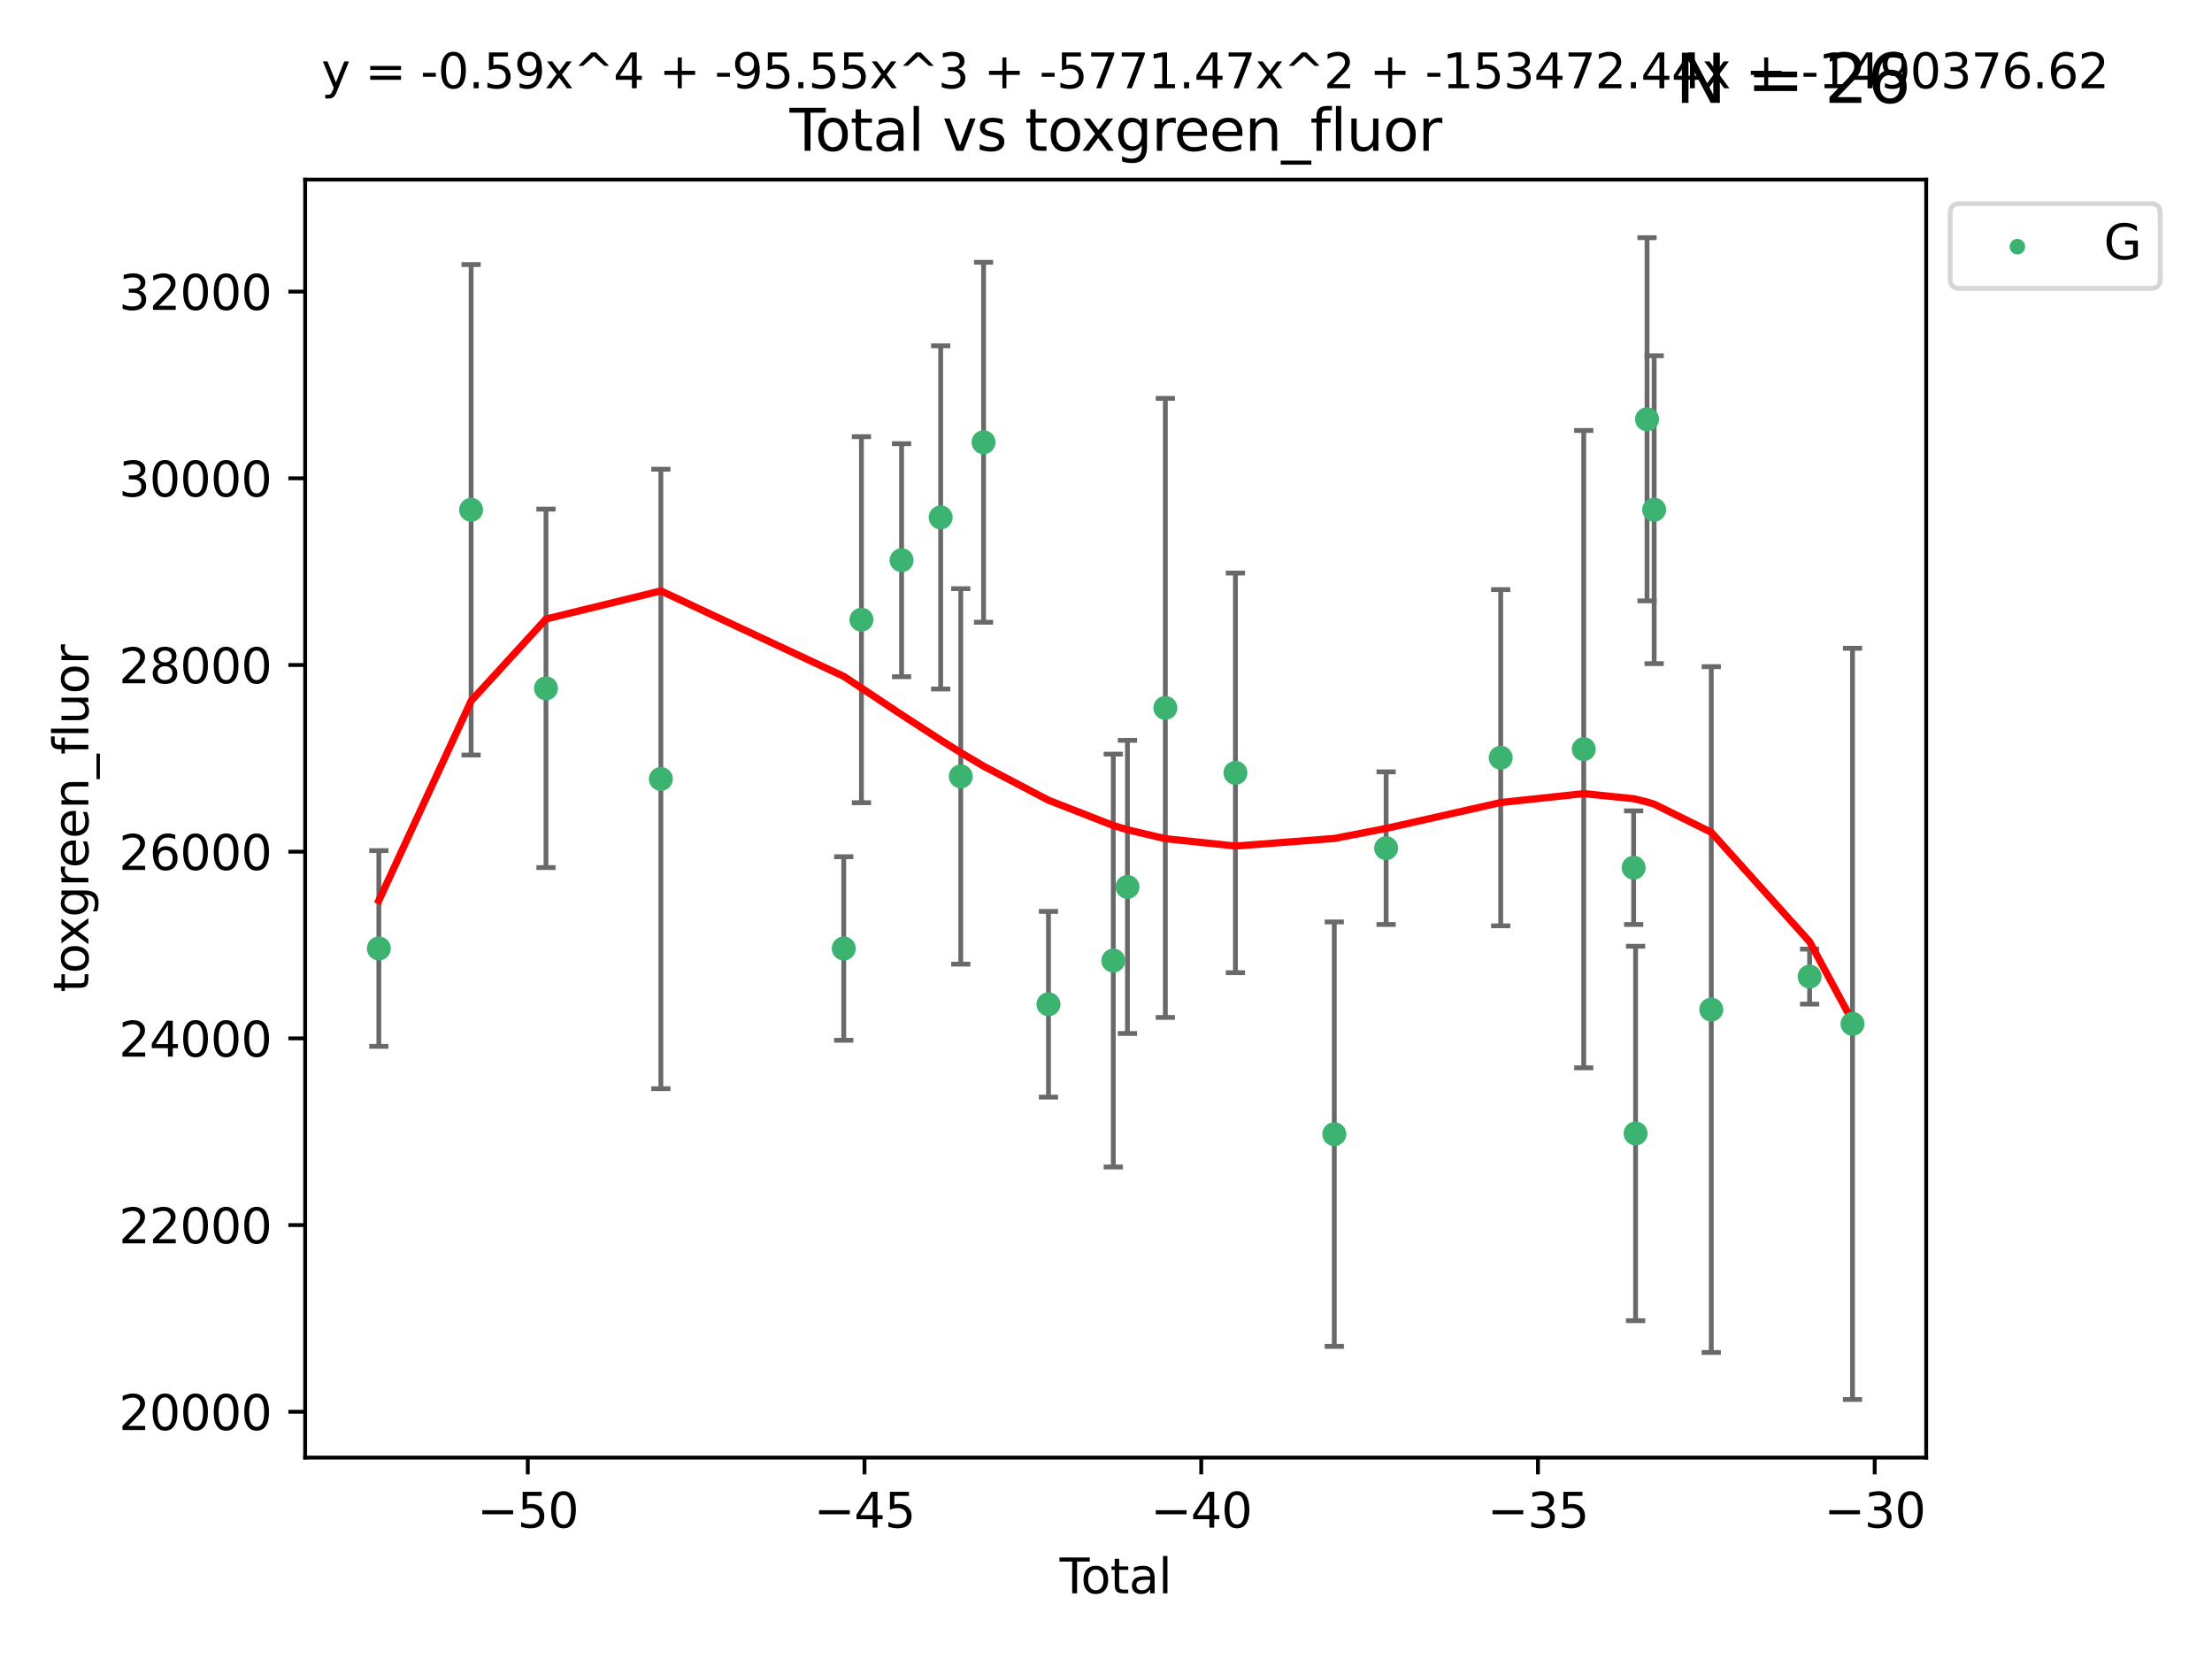 <?xml version="1.0" encoding="utf-8" standalone="no"?>
<!DOCTYPE svg PUBLIC "-//W3C//DTD SVG 1.1//EN"
  "http://www.w3.org/Graphics/SVG/1.1/DTD/svg11.dtd">
<svg xmlns:xlink="http://www.w3.org/1999/xlink" width="460.8pt" height="345.6pt" viewBox="0 0 460.8 345.6" xmlns="http://www.w3.org/2000/svg" version="1.1">
 <defs>
  <style type="text/css">*{stroke-linejoin: round; stroke-linecap: butt}</style>
 </defs>
 <g id="figure_1">
  <g id="patch_1">
   <path d="M 0 345.6 
L 460.8 345.6 
L 460.8 0 
L 0 0 
z
" style="fill: #ffffff"/>
  </g>
  <g id="axes_1">
   <g id="patch_2">
    <path d="M 63.571 303.64 
L 401.26 303.64 
L 401.26 37.411 
L 63.571 37.411 
z
" style="fill: #ffffff"/>
   </g>
   <g id="PathCollection_1">
    <defs>
     <path id="m9dcee88ea3" d="M 0 1.118 
C 0.297 1.118 0.581 1 0.791 0.791 
C 1 0.581 1.118 0.297 1.118 0 
C 1.118 -0.297 1 -0.581 0.791 -0.791 
C 0.581 -1 0.297 -1.118 0 -1.118 
C -0.297 -1.118 -0.581 -1 -0.791 -0.791 
C -1 -0.581 -1.118 -0.297 -1.118 0 
C -1.118 0.297 -1 0.581 -0.791 0.791 
C -0.581 1 -0.297 1.118 0 1.118 
z
" style="stroke: #3cb371"/>
    </defs>
    <g clip-path="url(#p0f19c6e074)">
     <use xlink:href="#m9dcee88ea3" x="78.921" y="197.584" style="fill: #3cb371; stroke: #3cb371"/>
     <use xlink:href="#m9dcee88ea3" x="98.14" y="106.2" style="fill: #3cb371; stroke: #3cb371"/>
     <use xlink:href="#m9dcee88ea3" x="113.74" y="143.391" style="fill: #3cb371; stroke: #3cb371"/>
     <use xlink:href="#m9dcee88ea3" x="137.671" y="162.27" style="fill: #3cb371; stroke: #3cb371"/>
     <use xlink:href="#m9dcee88ea3" x="175.769" y="197.588" style="fill: #3cb371; stroke: #3cb371"/>
     <use xlink:href="#m9dcee88ea3" x="179.454" y="129.091" style="fill: #3cb371; stroke: #3cb371"/>
     <use xlink:href="#m9dcee88ea3" x="187.816" y="116.702" style="fill: #3cb371; stroke: #3cb371"/>
     <use xlink:href="#m9dcee88ea3" x="195.958" y="107.784" style="fill: #3cb371; stroke: #3cb371"/>
     <use xlink:href="#m9dcee88ea3" x="200.147" y="161.737" style="fill: #3cb371; stroke: #3cb371"/>
     <use xlink:href="#m9dcee88ea3" x="204.893" y="92.133" style="fill: #3cb371; stroke: #3cb371"/>
     <use xlink:href="#m9dcee88ea3" x="218.416" y="209.206" style="fill: #3cb371; stroke: #3cb371"/>
     <use xlink:href="#m9dcee88ea3" x="231.919" y="200.101" style="fill: #3cb371; stroke: #3cb371"/>
     <use xlink:href="#m9dcee88ea3" x="234.869" y="184.76" style="fill: #3cb371; stroke: #3cb371"/>
     <use xlink:href="#m9dcee88ea3" x="242.761" y="147.47" style="fill: #3cb371; stroke: #3cb371"/>
     <use xlink:href="#m9dcee88ea3" x="257.363" y="161.002" style="fill: #3cb371; stroke: #3cb371"/>
     <use xlink:href="#m9dcee88ea3" x="277.958" y="236.266" style="fill: #3cb371; stroke: #3cb371"/>
     <use xlink:href="#m9dcee88ea3" x="288.753" y="176.686" style="fill: #3cb371; stroke: #3cb371"/>
     <use xlink:href="#m9dcee88ea3" x="312.624" y="157.846" style="fill: #3cb371; stroke: #3cb371"/>
     <use xlink:href="#m9dcee88ea3" x="329.922" y="156.058" style="fill: #3cb371; stroke: #3cb371"/>
     <use xlink:href="#m9dcee88ea3" x="340.317" y="180.755" style="fill: #3cb371; stroke: #3cb371"/>
     <use xlink:href="#m9dcee88ea3" x="340.722" y="236.123" style="fill: #3cb371; stroke: #3cb371"/>
     <use xlink:href="#m9dcee88ea3" x="343.108" y="87.341" style="fill: #3cb371; stroke: #3cb371"/>
     <use xlink:href="#m9dcee88ea3" x="344.59" y="106.178" style="fill: #3cb371; stroke: #3cb371"/>
     <use xlink:href="#m9dcee88ea3" x="356.488" y="210.313" style="fill: #3cb371; stroke: #3cb371"/>
     <use xlink:href="#m9dcee88ea3" x="376.975" y="203.445" style="fill: #3cb371; stroke: #3cb371"/>
     <use xlink:href="#m9dcee88ea3" x="385.911" y="213.293" style="fill: #3cb371; stroke: #3cb371"/>
    </g>
   </g>
   <g id="matplotlib.axis_1">
    <g id="xtick_1">
     <g id="line2d_1">
      <defs>
       <path id="md5bcadb51a" d="M 0 0 
L 0 3.5 
" style="stroke: #000000; stroke-width: 0.8"/>
      </defs>
      <g>
       <use xlink:href="#md5bcadb51a" x="109.947" y="303.64" style="stroke: #000000; stroke-width: 0.8"/>
      </g>
     </g>
     <g id="text_1">
      <!-- −50 -->
      <g transform="translate(99.394 318.238)scale(0.1 -0.1)">
       <defs>
        <path id="DejaVuSans-2212" d="M 678 2272 
L 4684 2272 
L 4684 1741 
L 678 1741 
L 678 2272 
z
" transform="scale(0.016)"/>
        <path id="DejaVuSans-35" d="M 691 4666 
L 3169 4666 
L 3169 4134 
L 1269 4134 
L 1269 2991 
Q 1406 3038 1543 3061 
Q 1681 3084 1819 3084 
Q 2600 3084 3056 2656 
Q 3513 2228 3513 1497 
Q 3513 744 3044 326 
Q 2575 -91 1722 -91 
Q 1428 -91 1123 -41 
Q 819 9 494 109 
L 494 744 
Q 775 591 1075 516 
Q 1375 441 1709 441 
Q 2250 441 2565 725 
Q 2881 1009 2881 1497 
Q 2881 1984 2565 2268 
Q 2250 2553 1709 2553 
Q 1456 2553 1204 2497 
Q 953 2441 691 2322 
L 691 4666 
z
" transform="scale(0.016)"/>
        <path id="DejaVuSans-30" d="M 2034 4250 
Q 1547 4250 1301 3770 
Q 1056 3291 1056 2328 
Q 1056 1369 1301 889 
Q 1547 409 2034 409 
Q 2525 409 2770 889 
Q 3016 1369 3016 2328 
Q 3016 3291 2770 3770 
Q 2525 4250 2034 4250 
z
M 2034 4750 
Q 2819 4750 3233 4129 
Q 3647 3509 3647 2328 
Q 3647 1150 3233 529 
Q 2819 -91 2034 -91 
Q 1250 -91 836 529 
Q 422 1150 422 2328 
Q 422 3509 836 4129 
Q 1250 4750 2034 4750 
z
" transform="scale(0.016)"/>
       </defs>
       <use xlink:href="#DejaVuSans-2212"/>
       <use xlink:href="#DejaVuSans-35" x="83.789"/>
       <use xlink:href="#DejaVuSans-30" x="147.412"/>
      </g>
     </g>
    </g>
    <g id="xtick_2">
     <g id="line2d_2">
      <g>
       <use xlink:href="#md5bcadb51a" x="180.093" y="303.64" style="stroke: #000000; stroke-width: 0.8"/>
      </g>
     </g>
     <g id="text_2">
      <!-- −45 -->
      <g transform="translate(169.541 318.238)scale(0.1 -0.1)">
       <defs>
        <path id="DejaVuSans-34" d="M 2419 4116 
L 825 1625 
L 2419 1625 
L 2419 4116 
z
M 2253 4666 
L 3047 4666 
L 3047 1625 
L 3713 1625 
L 3713 1100 
L 3047 1100 
L 3047 0 
L 2419 0 
L 2419 1100 
L 313 1100 
L 313 1709 
L 2253 4666 
z
" transform="scale(0.016)"/>
       </defs>
       <use xlink:href="#DejaVuSans-2212"/>
       <use xlink:href="#DejaVuSans-34" x="83.789"/>
       <use xlink:href="#DejaVuSans-35" x="147.412"/>
      </g>
     </g>
    </g>
    <g id="xtick_3">
     <g id="line2d_3">
      <g>
       <use xlink:href="#md5bcadb51a" x="250.24" y="303.64" style="stroke: #000000; stroke-width: 0.8"/>
      </g>
     </g>
     <g id="text_3">
      <!-- −40 -->
      <g transform="translate(239.688 318.238)scale(0.1 -0.1)">
       <use xlink:href="#DejaVuSans-2212"/>
       <use xlink:href="#DejaVuSans-34" x="83.789"/>
       <use xlink:href="#DejaVuSans-30" x="147.412"/>
      </g>
     </g>
    </g>
    <g id="xtick_4">
     <g id="line2d_4">
      <g>
       <use xlink:href="#md5bcadb51a" x="320.387" y="303.64" style="stroke: #000000; stroke-width: 0.8"/>
      </g>
     </g>
     <g id="text_4">
      <!-- −35 -->
      <g transform="translate(309.834 318.238)scale(0.1 -0.1)">
       <defs>
        <path id="DejaVuSans-33" d="M 2597 2516 
Q 3050 2419 3304 2112 
Q 3559 1806 3559 1356 
Q 3559 666 3084 287 
Q 2609 -91 1734 -91 
Q 1441 -91 1130 -33 
Q 819 25 488 141 
L 488 750 
Q 750 597 1062 519 
Q 1375 441 1716 441 
Q 2309 441 2620 675 
Q 2931 909 2931 1356 
Q 2931 1769 2642 2001 
Q 2353 2234 1838 2234 
L 1294 2234 
L 1294 2753 
L 1863 2753 
Q 2328 2753 2575 2939 
Q 2822 3125 2822 3475 
Q 2822 3834 2567 4026 
Q 2313 4219 1838 4219 
Q 1578 4219 1281 4162 
Q 984 4106 628 3988 
L 628 4550 
Q 988 4650 1302 4700 
Q 1616 4750 1894 4750 
Q 2613 4750 3031 4423 
Q 3450 4097 3450 3541 
Q 3450 3153 3228 2886 
Q 3006 2619 2597 2516 
z
" transform="scale(0.016)"/>
       </defs>
       <use xlink:href="#DejaVuSans-2212"/>
       <use xlink:href="#DejaVuSans-33" x="83.789"/>
       <use xlink:href="#DejaVuSans-35" x="147.412"/>
      </g>
     </g>
    </g>
    <g id="xtick_5">
     <g id="line2d_5">
      <g>
       <use xlink:href="#md5bcadb51a" x="390.533" y="303.64" style="stroke: #000000; stroke-width: 0.8"/>
      </g>
     </g>
     <g id="text_5">
      <!-- −30 -->
      <g transform="translate(379.981 318.238)scale(0.1 -0.1)">
       <use xlink:href="#DejaVuSans-2212"/>
       <use xlink:href="#DejaVuSans-33" x="83.789"/>
       <use xlink:href="#DejaVuSans-30" x="147.412"/>
      </g>
     </g>
    </g>
    <g id="text_6">
     <!-- Total -->
     <g transform="translate(220.739 331.917)scale(0.1 -0.1)">
      <defs>
       <path id="DejaVuSans-54" d="M -19 4666 
L 3928 4666 
L 3928 4134 
L 2272 4134 
L 2272 0 
L 1638 0 
L 1638 4134 
L -19 4134 
L -19 4666 
z
" transform="scale(0.016)"/>
       <path id="DejaVuSans-6f" d="M 1959 3097 
Q 1497 3097 1228 2736 
Q 959 2375 959 1747 
Q 959 1119 1226 758 
Q 1494 397 1959 397 
Q 2419 397 2687 759 
Q 2956 1122 2956 1747 
Q 2956 2369 2687 2733 
Q 2419 3097 1959 3097 
z
M 1959 3584 
Q 2709 3584 3137 3096 
Q 3566 2609 3566 1747 
Q 3566 888 3137 398 
Q 2709 -91 1959 -91 
Q 1206 -91 779 398 
Q 353 888 353 1747 
Q 353 2609 779 3096 
Q 1206 3584 1959 3584 
z
" transform="scale(0.016)"/>
       <path id="DejaVuSans-74" d="M 1172 4494 
L 1172 3500 
L 2356 3500 
L 2356 3053 
L 1172 3053 
L 1172 1153 
Q 1172 725 1289 603 
Q 1406 481 1766 481 
L 2356 481 
L 2356 0 
L 1766 0 
Q 1100 0 847 248 
Q 594 497 594 1153 
L 594 3053 
L 172 3053 
L 172 3500 
L 594 3500 
L 594 4494 
L 1172 4494 
z
" transform="scale(0.016)"/>
       <path id="DejaVuSans-61" d="M 2194 1759 
Q 1497 1759 1228 1600 
Q 959 1441 959 1056 
Q 959 750 1161 570 
Q 1363 391 1709 391 
Q 2188 391 2477 730 
Q 2766 1069 2766 1631 
L 2766 1759 
L 2194 1759 
z
M 3341 1997 
L 3341 0 
L 2766 0 
L 2766 531 
Q 2569 213 2275 61 
Q 1981 -91 1556 -91 
Q 1019 -91 701 211 
Q 384 513 384 1019 
Q 384 1609 779 1909 
Q 1175 2209 1959 2209 
L 2766 2209 
L 2766 2266 
Q 2766 2663 2505 2880 
Q 2244 3097 1772 3097 
Q 1472 3097 1187 3025 
Q 903 2953 641 2809 
L 641 3341 
Q 956 3463 1253 3523 
Q 1550 3584 1831 3584 
Q 2591 3584 2966 3190 
Q 3341 2797 3341 1997 
z
" transform="scale(0.016)"/>
       <path id="DejaVuSans-6c" d="M 603 4863 
L 1178 4863 
L 1178 0 
L 603 0 
L 603 4863 
z
" transform="scale(0.016)"/>
      </defs>
      <use xlink:href="#DejaVuSans-54"/>
      <use xlink:href="#DejaVuSans-6f" x="44.084"/>
      <use xlink:href="#DejaVuSans-74" x="105.266"/>
      <use xlink:href="#DejaVuSans-61" x="144.475"/>
      <use xlink:href="#DejaVuSans-6c" x="205.754"/>
     </g>
    </g>
   </g>
   <g id="matplotlib.axis_2">
    <g id="ytick_1">
     <g id="line2d_6">
      <defs>
       <path id="m6ddc5abdb1" d="M 0 0 
L -3.5 0 
" style="stroke: #000000; stroke-width: 0.8"/>
      </defs>
      <g>
       <use xlink:href="#m6ddc5abdb1" x="63.571" y="294.094" style="stroke: #000000; stroke-width: 0.8"/>
      </g>
     </g>
     <g id="text_7">
      <!-- 20000 -->
      <g transform="translate(24.759 297.893)scale(0.1 -0.1)">
       <defs>
        <path id="DejaVuSans-32" d="M 1228 531 
L 3431 531 
L 3431 0 
L 469 0 
L 469 531 
Q 828 903 1448 1529 
Q 2069 2156 2228 2338 
Q 2531 2678 2651 2914 
Q 2772 3150 2772 3378 
Q 2772 3750 2511 3984 
Q 2250 4219 1831 4219 
Q 1534 4219 1204 4116 
Q 875 4013 500 3803 
L 500 4441 
Q 881 4594 1212 4672 
Q 1544 4750 1819 4750 
Q 2544 4750 2975 4387 
Q 3406 4025 3406 3419 
Q 3406 3131 3298 2873 
Q 3191 2616 2906 2266 
Q 2828 2175 2409 1742 
Q 1991 1309 1228 531 
z
" transform="scale(0.016)"/>
       </defs>
       <use xlink:href="#DejaVuSans-32"/>
       <use xlink:href="#DejaVuSans-30" x="63.623"/>
       <use xlink:href="#DejaVuSans-30" x="127.246"/>
       <use xlink:href="#DejaVuSans-30" x="190.869"/>
       <use xlink:href="#DejaVuSans-30" x="254.492"/>
      </g>
     </g>
    </g>
    <g id="ytick_2">
     <g id="line2d_7">
      <g>
       <use xlink:href="#m6ddc5abdb1" x="63.571" y="255.202" style="stroke: #000000; stroke-width: 0.8"/>
      </g>
     </g>
     <g id="text_8">
      <!-- 22000 -->
      <g transform="translate(24.759 259.002)scale(0.1 -0.1)">
       <use xlink:href="#DejaVuSans-32"/>
       <use xlink:href="#DejaVuSans-32" x="63.623"/>
       <use xlink:href="#DejaVuSans-30" x="127.246"/>
       <use xlink:href="#DejaVuSans-30" x="190.869"/>
       <use xlink:href="#DejaVuSans-30" x="254.492"/>
      </g>
     </g>
    </g>
    <g id="ytick_3">
     <g id="line2d_8">
      <g>
       <use xlink:href="#m6ddc5abdb1" x="63.571" y="216.311" style="stroke: #000000; stroke-width: 0.8"/>
      </g>
     </g>
     <g id="text_9">
      <!-- 24000 -->
      <g transform="translate(24.759 220.11)scale(0.1 -0.1)">
       <use xlink:href="#DejaVuSans-32"/>
       <use xlink:href="#DejaVuSans-34" x="63.623"/>
       <use xlink:href="#DejaVuSans-30" x="127.246"/>
       <use xlink:href="#DejaVuSans-30" x="190.869"/>
       <use xlink:href="#DejaVuSans-30" x="254.492"/>
      </g>
     </g>
    </g>
    <g id="ytick_4">
     <g id="line2d_9">
      <g>
       <use xlink:href="#m6ddc5abdb1" x="63.571" y="177.42" style="stroke: #000000; stroke-width: 0.8"/>
      </g>
     </g>
     <g id="text_10">
      <!-- 26000 -->
      <g transform="translate(24.759 181.219)scale(0.1 -0.1)">
       <defs>
        <path id="DejaVuSans-36" d="M 2113 2584 
Q 1688 2584 1439 2293 
Q 1191 2003 1191 1497 
Q 1191 994 1439 701 
Q 1688 409 2113 409 
Q 2538 409 2786 701 
Q 3034 994 3034 1497 
Q 3034 2003 2786 2293 
Q 2538 2584 2113 2584 
z
M 3366 4563 
L 3366 3988 
Q 3128 4100 2886 4159 
Q 2644 4219 2406 4219 
Q 1781 4219 1451 3797 
Q 1122 3375 1075 2522 
Q 1259 2794 1537 2939 
Q 1816 3084 2150 3084 
Q 2853 3084 3261 2657 
Q 3669 2231 3669 1497 
Q 3669 778 3244 343 
Q 2819 -91 2113 -91 
Q 1303 -91 875 529 
Q 447 1150 447 2328 
Q 447 3434 972 4092 
Q 1497 4750 2381 4750 
Q 2619 4750 2861 4703 
Q 3103 4656 3366 4563 
z
" transform="scale(0.016)"/>
       </defs>
       <use xlink:href="#DejaVuSans-32"/>
       <use xlink:href="#DejaVuSans-36" x="63.623"/>
       <use xlink:href="#DejaVuSans-30" x="127.246"/>
       <use xlink:href="#DejaVuSans-30" x="190.869"/>
       <use xlink:href="#DejaVuSans-30" x="254.492"/>
      </g>
     </g>
    </g>
    <g id="ytick_5">
     <g id="line2d_10">
      <g>
       <use xlink:href="#m6ddc5abdb1" x="63.571" y="138.528" style="stroke: #000000; stroke-width: 0.8"/>
      </g>
     </g>
     <g id="text_11">
      <!-- 28000 -->
      <g transform="translate(24.759 142.328)scale(0.1 -0.1)">
       <defs>
        <path id="DejaVuSans-38" d="M 2034 2216 
Q 1584 2216 1326 1975 
Q 1069 1734 1069 1313 
Q 1069 891 1326 650 
Q 1584 409 2034 409 
Q 2484 409 2743 651 
Q 3003 894 3003 1313 
Q 3003 1734 2745 1975 
Q 2488 2216 2034 2216 
z
M 1403 2484 
Q 997 2584 770 2862 
Q 544 3141 544 3541 
Q 544 4100 942 4425 
Q 1341 4750 2034 4750 
Q 2731 4750 3128 4425 
Q 3525 4100 3525 3541 
Q 3525 3141 3298 2862 
Q 3072 2584 2669 2484 
Q 3125 2378 3379 2068 
Q 3634 1759 3634 1313 
Q 3634 634 3220 271 
Q 2806 -91 2034 -91 
Q 1263 -91 848 271 
Q 434 634 434 1313 
Q 434 1759 690 2068 
Q 947 2378 1403 2484 
z
M 1172 3481 
Q 1172 3119 1398 2916 
Q 1625 2713 2034 2713 
Q 2441 2713 2670 2916 
Q 2900 3119 2900 3481 
Q 2900 3844 2670 4047 
Q 2441 4250 2034 4250 
Q 1625 4250 1398 4047 
Q 1172 3844 1172 3481 
z
" transform="scale(0.016)"/>
       </defs>
       <use xlink:href="#DejaVuSans-32"/>
       <use xlink:href="#DejaVuSans-38" x="63.623"/>
       <use xlink:href="#DejaVuSans-30" x="127.246"/>
       <use xlink:href="#DejaVuSans-30" x="190.869"/>
       <use xlink:href="#DejaVuSans-30" x="254.492"/>
      </g>
     </g>
    </g>
    <g id="ytick_6">
     <g id="line2d_11">
      <g>
       <use xlink:href="#m6ddc5abdb1" x="63.571" y="99.637" style="stroke: #000000; stroke-width: 0.8"/>
      </g>
     </g>
     <g id="text_12">
      <!-- 30000 -->
      <g transform="translate(24.759 103.436)scale(0.1 -0.1)">
       <use xlink:href="#DejaVuSans-33"/>
       <use xlink:href="#DejaVuSans-30" x="63.623"/>
       <use xlink:href="#DejaVuSans-30" x="127.246"/>
       <use xlink:href="#DejaVuSans-30" x="190.869"/>
       <use xlink:href="#DejaVuSans-30" x="254.492"/>
      </g>
     </g>
    </g>
    <g id="ytick_7">
     <g id="line2d_12">
      <g>
       <use xlink:href="#m6ddc5abdb1" x="63.571" y="60.746" style="stroke: #000000; stroke-width: 0.8"/>
      </g>
     </g>
     <g id="text_13">
      <!-- 32000 -->
      <g transform="translate(24.759 64.545)scale(0.1 -0.1)">
       <use xlink:href="#DejaVuSans-33"/>
       <use xlink:href="#DejaVuSans-32" x="63.623"/>
       <use xlink:href="#DejaVuSans-30" x="127.246"/>
       <use xlink:href="#DejaVuSans-30" x="190.869"/>
       <use xlink:href="#DejaVuSans-30" x="254.492"/>
      </g>
     </g>
    </g>
    <g id="text_14">
     <!-- toxgreen_fluor -->
     <g transform="translate(18.401 206.72)rotate(-90)scale(0.1 -0.1)">
      <defs>
       <path id="DejaVuSans-78" d="M 3513 3500 
L 2247 1797 
L 3578 0 
L 2900 0 
L 1881 1375 
L 863 0 
L 184 0 
L 1544 1831 
L 300 3500 
L 978 3500 
L 1906 2253 
L 2834 3500 
L 3513 3500 
z
" transform="scale(0.016)"/>
       <path id="DejaVuSans-67" d="M 2906 1791 
Q 2906 2416 2648 2759 
Q 2391 3103 1925 3103 
Q 1463 3103 1205 2759 
Q 947 2416 947 1791 
Q 947 1169 1205 825 
Q 1463 481 1925 481 
Q 2391 481 2648 825 
Q 2906 1169 2906 1791 
z
M 3481 434 
Q 3481 -459 3084 -895 
Q 2688 -1331 1869 -1331 
Q 1566 -1331 1297 -1286 
Q 1028 -1241 775 -1147 
L 775 -588 
Q 1028 -725 1275 -790 
Q 1522 -856 1778 -856 
Q 2344 -856 2625 -561 
Q 2906 -266 2906 331 
L 2906 616 
Q 2728 306 2450 153 
Q 2172 0 1784 0 
Q 1141 0 747 490 
Q 353 981 353 1791 
Q 353 2603 747 3093 
Q 1141 3584 1784 3584 
Q 2172 3584 2450 3431 
Q 2728 3278 2906 2969 
L 2906 3500 
L 3481 3500 
L 3481 434 
z
" transform="scale(0.016)"/>
       <path id="DejaVuSans-72" d="M 2631 2963 
Q 2534 3019 2420 3045 
Q 2306 3072 2169 3072 
Q 1681 3072 1420 2755 
Q 1159 2438 1159 1844 
L 1159 0 
L 581 0 
L 581 3500 
L 1159 3500 
L 1159 2956 
Q 1341 3275 1631 3429 
Q 1922 3584 2338 3584 
Q 2397 3584 2469 3576 
Q 2541 3569 2628 3553 
L 2631 2963 
z
" transform="scale(0.016)"/>
       <path id="DejaVuSans-65" d="M 3597 1894 
L 3597 1613 
L 953 1613 
Q 991 1019 1311 708 
Q 1631 397 2203 397 
Q 2534 397 2845 478 
Q 3156 559 3463 722 
L 3463 178 
Q 3153 47 2828 -22 
Q 2503 -91 2169 -91 
Q 1331 -91 842 396 
Q 353 884 353 1716 
Q 353 2575 817 3079 
Q 1281 3584 2069 3584 
Q 2775 3584 3186 3129 
Q 3597 2675 3597 1894 
z
M 3022 2063 
Q 3016 2534 2758 2815 
Q 2500 3097 2075 3097 
Q 1594 3097 1305 2825 
Q 1016 2553 972 2059 
L 3022 2063 
z
" transform="scale(0.016)"/>
       <path id="DejaVuSans-6e" d="M 3513 2113 
L 3513 0 
L 2938 0 
L 2938 2094 
Q 2938 2591 2744 2837 
Q 2550 3084 2163 3084 
Q 1697 3084 1428 2787 
Q 1159 2491 1159 1978 
L 1159 0 
L 581 0 
L 581 3500 
L 1159 3500 
L 1159 2956 
Q 1366 3272 1645 3428 
Q 1925 3584 2291 3584 
Q 2894 3584 3203 3211 
Q 3513 2838 3513 2113 
z
" transform="scale(0.016)"/>
       <path id="DejaVuSans-5f" d="M 3263 -1063 
L 3263 -1509 
L -63 -1509 
L -63 -1063 
L 3263 -1063 
z
" transform="scale(0.016)"/>
       <path id="DejaVuSans-66" d="M 2375 4863 
L 2375 4384 
L 1825 4384 
Q 1516 4384 1395 4259 
Q 1275 4134 1275 3809 
L 1275 3500 
L 2222 3500 
L 2222 3053 
L 1275 3053 
L 1275 0 
L 697 0 
L 697 3053 
L 147 3053 
L 147 3500 
L 697 3500 
L 697 3744 
Q 697 4328 969 4595 
Q 1241 4863 1831 4863 
L 2375 4863 
z
" transform="scale(0.016)"/>
       <path id="DejaVuSans-75" d="M 544 1381 
L 544 3500 
L 1119 3500 
L 1119 1403 
Q 1119 906 1312 657 
Q 1506 409 1894 409 
Q 2359 409 2629 706 
Q 2900 1003 2900 1516 
L 2900 3500 
L 3475 3500 
L 3475 0 
L 2900 0 
L 2900 538 
Q 2691 219 2414 64 
Q 2138 -91 1772 -91 
Q 1169 -91 856 284 
Q 544 659 544 1381 
z
M 1991 3584 
L 1991 3584 
z
" transform="scale(0.016)"/>
      </defs>
      <use xlink:href="#DejaVuSans-74"/>
      <use xlink:href="#DejaVuSans-6f" x="39.209"/>
      <use xlink:href="#DejaVuSans-78" x="97.266"/>
      <use xlink:href="#DejaVuSans-67" x="156.445"/>
      <use xlink:href="#DejaVuSans-72" x="219.922"/>
      <use xlink:href="#DejaVuSans-65" x="258.785"/>
      <use xlink:href="#DejaVuSans-65" x="320.309"/>
      <use xlink:href="#DejaVuSans-6e" x="381.832"/>
      <use xlink:href="#DejaVuSans-5f" x="445.211"/>
      <use xlink:href="#DejaVuSans-66" x="495.211"/>
      <use xlink:href="#DejaVuSans-6c" x="530.416"/>
      <use xlink:href="#DejaVuSans-75" x="558.199"/>
      <use xlink:href="#DejaVuSans-6f" x="621.578"/>
      <use xlink:href="#DejaVuSans-72" x="682.76"/>
     </g>
    </g>
   </g>
   <g id="LineCollection_1">
    <path d="M 78.921 217.97 
L 78.921 177.198 
" clip-path="url(#p0f19c6e074)" style="fill: none; stroke: #696969"/>
    <path d="M 98.14 157.287 
L 98.14 55.112 
" clip-path="url(#p0f19c6e074)" style="fill: none; stroke: #696969"/>
    <path d="M 113.74 180.723 
L 113.74 106.059 
" clip-path="url(#p0f19c6e074)" style="fill: none; stroke: #696969"/>
    <path d="M 137.671 226.796 
L 137.671 97.743 
" clip-path="url(#p0f19c6e074)" style="fill: none; stroke: #696969"/>
    <path d="M 175.769 216.704 
L 175.769 178.473 
" clip-path="url(#p0f19c6e074)" style="fill: none; stroke: #696969"/>
    <path d="M 179.454 167.215 
L 179.454 90.967 
" clip-path="url(#p0f19c6e074)" style="fill: none; stroke: #696969"/>
    <path d="M 187.816 140.973 
L 187.816 92.432 
" clip-path="url(#p0f19c6e074)" style="fill: none; stroke: #696969"/>
    <path d="M 195.958 143.53 
L 195.958 72.037 
" clip-path="url(#p0f19c6e074)" style="fill: none; stroke: #696969"/>
    <path d="M 200.147 200.849 
L 200.147 122.625 
" clip-path="url(#p0f19c6e074)" style="fill: none; stroke: #696969"/>
    <path d="M 204.893 129.625 
L 204.893 54.64 
" clip-path="url(#p0f19c6e074)" style="fill: none; stroke: #696969"/>
    <path d="M 218.416 228.551 
L 218.416 189.862 
" clip-path="url(#p0f19c6e074)" style="fill: none; stroke: #696969"/>
    <path d="M 231.919 243.105 
L 231.919 157.098 
" clip-path="url(#p0f19c6e074)" style="fill: none; stroke: #696969"/>
    <path d="M 234.869 215.296 
L 234.869 154.224 
" clip-path="url(#p0f19c6e074)" style="fill: none; stroke: #696969"/>
    <path d="M 242.761 211.953 
L 242.761 82.987 
" clip-path="url(#p0f19c6e074)" style="fill: none; stroke: #696969"/>
    <path d="M 257.363 202.628 
L 257.363 119.376 
" clip-path="url(#p0f19c6e074)" style="fill: none; stroke: #696969"/>
    <path d="M 277.958 280.473 
L 277.958 192.058 
" clip-path="url(#p0f19c6e074)" style="fill: none; stroke: #696969"/>
    <path d="M 288.753 192.583 
L 288.753 160.79 
" clip-path="url(#p0f19c6e074)" style="fill: none; stroke: #696969"/>
    <path d="M 312.624 192.866 
L 312.624 122.826 
" clip-path="url(#p0f19c6e074)" style="fill: none; stroke: #696969"/>
    <path d="M 329.922 222.44 
L 329.922 89.676 
" clip-path="url(#p0f19c6e074)" style="fill: none; stroke: #696969"/>
    <path d="M 340.317 192.587 
L 340.317 168.923 
" clip-path="url(#p0f19c6e074)" style="fill: none; stroke: #696969"/>
    <path d="M 340.722 275.126 
L 340.722 197.12 
" clip-path="url(#p0f19c6e074)" style="fill: none; stroke: #696969"/>
    <path d="M 343.108 125.17 
L 343.108 49.513 
" clip-path="url(#p0f19c6e074)" style="fill: none; stroke: #696969"/>
    <path d="M 344.59 138.243 
L 344.59 74.114 
" clip-path="url(#p0f19c6e074)" style="fill: none; stroke: #696969"/>
    <path d="M 356.488 281.748 
L 356.488 138.879 
" clip-path="url(#p0f19c6e074)" style="fill: none; stroke: #696969"/>
    <path d="M 376.975 209.174 
L 376.975 197.716 
" clip-path="url(#p0f19c6e074)" style="fill: none; stroke: #696969"/>
    <path d="M 385.911 291.539 
L 385.911 135.047 
" clip-path="url(#p0f19c6e074)" style="fill: none; stroke: #696969"/>
   </g>
   <g id="line2d_13">
    <defs>
     <path id="mde031445ac" d="M 2 0 
L -2 -0 
" style="stroke: #696969"/>
    </defs>
    <g clip-path="url(#p0f19c6e074)">
     <use xlink:href="#mde031445ac" x="78.921" y="217.97" style="fill: #696969; stroke: #696969"/>
     <use xlink:href="#mde031445ac" x="98.14" y="157.287" style="fill: #696969; stroke: #696969"/>
     <use xlink:href="#mde031445ac" x="113.74" y="180.723" style="fill: #696969; stroke: #696969"/>
     <use xlink:href="#mde031445ac" x="137.671" y="226.796" style="fill: #696969; stroke: #696969"/>
     <use xlink:href="#mde031445ac" x="175.769" y="216.704" style="fill: #696969; stroke: #696969"/>
     <use xlink:href="#mde031445ac" x="179.454" y="167.215" style="fill: #696969; stroke: #696969"/>
     <use xlink:href="#mde031445ac" x="187.816" y="140.973" style="fill: #696969; stroke: #696969"/>
     <use xlink:href="#mde031445ac" x="195.958" y="143.53" style="fill: #696969; stroke: #696969"/>
     <use xlink:href="#mde031445ac" x="200.147" y="200.849" style="fill: #696969; stroke: #696969"/>
     <use xlink:href="#mde031445ac" x="204.893" y="129.625" style="fill: #696969; stroke: #696969"/>
     <use xlink:href="#mde031445ac" x="218.416" y="228.551" style="fill: #696969; stroke: #696969"/>
     <use xlink:href="#mde031445ac" x="231.919" y="243.105" style="fill: #696969; stroke: #696969"/>
     <use xlink:href="#mde031445ac" x="234.869" y="215.296" style="fill: #696969; stroke: #696969"/>
     <use xlink:href="#mde031445ac" x="242.761" y="211.953" style="fill: #696969; stroke: #696969"/>
     <use xlink:href="#mde031445ac" x="257.363" y="202.628" style="fill: #696969; stroke: #696969"/>
     <use xlink:href="#mde031445ac" x="277.958" y="280.473" style="fill: #696969; stroke: #696969"/>
     <use xlink:href="#mde031445ac" x="288.753" y="192.583" style="fill: #696969; stroke: #696969"/>
     <use xlink:href="#mde031445ac" x="312.624" y="192.866" style="fill: #696969; stroke: #696969"/>
     <use xlink:href="#mde031445ac" x="329.922" y="222.44" style="fill: #696969; stroke: #696969"/>
     <use xlink:href="#mde031445ac" x="340.317" y="192.587" style="fill: #696969; stroke: #696969"/>
     <use xlink:href="#mde031445ac" x="340.722" y="275.126" style="fill: #696969; stroke: #696969"/>
     <use xlink:href="#mde031445ac" x="343.108" y="125.17" style="fill: #696969; stroke: #696969"/>
     <use xlink:href="#mde031445ac" x="344.59" y="138.243" style="fill: #696969; stroke: #696969"/>
     <use xlink:href="#mde031445ac" x="356.488" y="281.748" style="fill: #696969; stroke: #696969"/>
     <use xlink:href="#mde031445ac" x="376.975" y="209.174" style="fill: #696969; stroke: #696969"/>
     <use xlink:href="#mde031445ac" x="385.911" y="291.539" style="fill: #696969; stroke: #696969"/>
    </g>
   </g>
   <g id="line2d_14">
    <g clip-path="url(#p0f19c6e074)">
     <use xlink:href="#mde031445ac" x="78.921" y="177.198" style="fill: #696969; stroke: #696969"/>
     <use xlink:href="#mde031445ac" x="98.14" y="55.112" style="fill: #696969; stroke: #696969"/>
     <use xlink:href="#mde031445ac" x="113.74" y="106.059" style="fill: #696969; stroke: #696969"/>
     <use xlink:href="#mde031445ac" x="137.671" y="97.743" style="fill: #696969; stroke: #696969"/>
     <use xlink:href="#mde031445ac" x="175.769" y="178.473" style="fill: #696969; stroke: #696969"/>
     <use xlink:href="#mde031445ac" x="179.454" y="90.967" style="fill: #696969; stroke: #696969"/>
     <use xlink:href="#mde031445ac" x="187.816" y="92.432" style="fill: #696969; stroke: #696969"/>
     <use xlink:href="#mde031445ac" x="195.958" y="72.037" style="fill: #696969; stroke: #696969"/>
     <use xlink:href="#mde031445ac" x="200.147" y="122.625" style="fill: #696969; stroke: #696969"/>
     <use xlink:href="#mde031445ac" x="204.893" y="54.64" style="fill: #696969; stroke: #696969"/>
     <use xlink:href="#mde031445ac" x="218.416" y="189.862" style="fill: #696969; stroke: #696969"/>
     <use xlink:href="#mde031445ac" x="231.919" y="157.098" style="fill: #696969; stroke: #696969"/>
     <use xlink:href="#mde031445ac" x="234.869" y="154.224" style="fill: #696969; stroke: #696969"/>
     <use xlink:href="#mde031445ac" x="242.761" y="82.987" style="fill: #696969; stroke: #696969"/>
     <use xlink:href="#mde031445ac" x="257.363" y="119.376" style="fill: #696969; stroke: #696969"/>
     <use xlink:href="#mde031445ac" x="277.958" y="192.058" style="fill: #696969; stroke: #696969"/>
     <use xlink:href="#mde031445ac" x="288.753" y="160.79" style="fill: #696969; stroke: #696969"/>
     <use xlink:href="#mde031445ac" x="312.624" y="122.826" style="fill: #696969; stroke: #696969"/>
     <use xlink:href="#mde031445ac" x="329.922" y="89.676" style="fill: #696969; stroke: #696969"/>
     <use xlink:href="#mde031445ac" x="340.317" y="168.923" style="fill: #696969; stroke: #696969"/>
     <use xlink:href="#mde031445ac" x="340.722" y="197.12" style="fill: #696969; stroke: #696969"/>
     <use xlink:href="#mde031445ac" x="343.108" y="49.513" style="fill: #696969; stroke: #696969"/>
     <use xlink:href="#mde031445ac" x="344.59" y="74.114" style="fill: #696969; stroke: #696969"/>
     <use xlink:href="#mde031445ac" x="356.488" y="138.879" style="fill: #696969; stroke: #696969"/>
     <use xlink:href="#mde031445ac" x="376.975" y="197.716" style="fill: #696969; stroke: #696969"/>
     <use xlink:href="#mde031445ac" x="385.911" y="135.047" style="fill: #696969; stroke: #696969"/>
    </g>
   </g>
   <g id="line2d_15">
    <path d="M 78.921 187.6 
L 98.14 146.015 
L 113.74 128.95 
L 137.671 123.094 
L 175.769 140.901 
L 179.454 143.329 
L 187.816 148.883 
L 195.958 154.169 
L 200.147 156.779 
L 204.893 159.609 
L 218.416 166.698 
L 231.919 171.973 
L 234.869 172.854 
L 242.761 174.712 
L 257.363 176.246 
L 277.958 174.668 
L 288.753 172.572 
L 312.624 167.186 
L 329.922 165.326 
L 340.317 166.387 
L 340.722 166.474 
L 343.108 167.071 
L 344.59 167.513 
L 356.488 173.381 
L 376.975 196.178 
L 385.911 212.756 
" clip-path="url(#p0f19c6e074)" style="fill: none; stroke: #ff0000; stroke-width: 1.5; stroke-linecap: square"/>
   </g>
   <g id="line2d_16">
    <defs>
     <path id="m0789beff30" d="M 0 2 
C 0.53 2 1.039 1.789 1.414 1.414 
C 1.789 1.039 2 0.53 2 0 
C 2 -0.53 1.789 -1.039 1.414 -1.414 
C 1.039 -1.789 0.53 -2 0 -2 
C -0.53 -2 -1.039 -1.789 -1.414 -1.414 
C -1.789 -1.039 -2 -0.53 -2 0 
C -2 0.53 -1.789 1.039 -1.414 1.414 
C -1.039 1.789 -0.53 2 0 2 
z
" style="stroke: #3cb371"/>
    </defs>
    <g clip-path="url(#p0f19c6e074)">
     <use xlink:href="#m0789beff30" x="78.921" y="197.584" style="fill: #3cb371; stroke: #3cb371"/>
     <use xlink:href="#m0789beff30" x="98.14" y="106.2" style="fill: #3cb371; stroke: #3cb371"/>
     <use xlink:href="#m0789beff30" x="113.74" y="143.391" style="fill: #3cb371; stroke: #3cb371"/>
     <use xlink:href="#m0789beff30" x="137.671" y="162.27" style="fill: #3cb371; stroke: #3cb371"/>
     <use xlink:href="#m0789beff30" x="175.769" y="197.588" style="fill: #3cb371; stroke: #3cb371"/>
     <use xlink:href="#m0789beff30" x="179.454" y="129.091" style="fill: #3cb371; stroke: #3cb371"/>
     <use xlink:href="#m0789beff30" x="187.816" y="116.702" style="fill: #3cb371; stroke: #3cb371"/>
     <use xlink:href="#m0789beff30" x="195.958" y="107.784" style="fill: #3cb371; stroke: #3cb371"/>
     <use xlink:href="#m0789beff30" x="200.147" y="161.737" style="fill: #3cb371; stroke: #3cb371"/>
     <use xlink:href="#m0789beff30" x="204.893" y="92.133" style="fill: #3cb371; stroke: #3cb371"/>
     <use xlink:href="#m0789beff30" x="218.416" y="209.206" style="fill: #3cb371; stroke: #3cb371"/>
     <use xlink:href="#m0789beff30" x="231.919" y="200.101" style="fill: #3cb371; stroke: #3cb371"/>
     <use xlink:href="#m0789beff30" x="234.869" y="184.76" style="fill: #3cb371; stroke: #3cb371"/>
     <use xlink:href="#m0789beff30" x="242.761" y="147.47" style="fill: #3cb371; stroke: #3cb371"/>
     <use xlink:href="#m0789beff30" x="257.363" y="161.002" style="fill: #3cb371; stroke: #3cb371"/>
     <use xlink:href="#m0789beff30" x="277.958" y="236.266" style="fill: #3cb371; stroke: #3cb371"/>
     <use xlink:href="#m0789beff30" x="288.753" y="176.686" style="fill: #3cb371; stroke: #3cb371"/>
     <use xlink:href="#m0789beff30" x="312.624" y="157.846" style="fill: #3cb371; stroke: #3cb371"/>
     <use xlink:href="#m0789beff30" x="329.922" y="156.058" style="fill: #3cb371; stroke: #3cb371"/>
     <use xlink:href="#m0789beff30" x="340.317" y="180.755" style="fill: #3cb371; stroke: #3cb371"/>
     <use xlink:href="#m0789beff30" x="340.722" y="236.123" style="fill: #3cb371; stroke: #3cb371"/>
     <use xlink:href="#m0789beff30" x="343.108" y="87.341" style="fill: #3cb371; stroke: #3cb371"/>
     <use xlink:href="#m0789beff30" x="344.59" y="106.178" style="fill: #3cb371; stroke: #3cb371"/>
     <use xlink:href="#m0789beff30" x="356.488" y="210.313" style="fill: #3cb371; stroke: #3cb371"/>
     <use xlink:href="#m0789beff30" x="376.975" y="203.445" style="fill: #3cb371; stroke: #3cb371"/>
     <use xlink:href="#m0789beff30" x="385.911" y="213.293" style="fill: #3cb371; stroke: #3cb371"/>
    </g>
   </g>
   <g id="patch_3">
    <path d="M 63.571 303.64 
L 63.571 37.411 
" style="fill: none; stroke: #000000; stroke-width: 0.8; stroke-linejoin: miter; stroke-linecap: square"/>
   </g>
   <g id="patch_4">
    <path d="M 401.26 303.64 
L 401.26 37.411 
" style="fill: none; stroke: #000000; stroke-width: 0.8; stroke-linejoin: miter; stroke-linecap: square"/>
   </g>
   <g id="patch_5">
    <path d="M 63.571 303.64 
L 401.26 303.64 
" style="fill: none; stroke: #000000; stroke-width: 0.8; stroke-linejoin: miter; stroke-linecap: square"/>
   </g>
   <g id="patch_6">
    <path d="M 63.571 37.411 
L 401.26 37.411 
" style="fill: none; stroke: #000000; stroke-width: 0.8; stroke-linejoin: miter; stroke-linecap: square"/>
   </g>
   <g id="text_15">
    <!-- N = 26 -->
    <g transform="translate(348.964 21.426)scale(0.14 -0.14)">
     <defs>
      <path id="DejaVuSans-4e" d="M 628 4666 
L 1478 4666 
L 3547 763 
L 3547 4666 
L 4159 4666 
L 4159 0 
L 3309 0 
L 1241 3903 
L 1241 0 
L 628 0 
L 628 4666 
z
" transform="scale(0.016)"/>
      <path id="DejaVuSans-20" transform="scale(0.016)"/>
      <path id="DejaVuSans-3d" d="M 678 2906 
L 4684 2906 
L 4684 2381 
L 678 2381 
L 678 2906 
z
M 678 1631 
L 4684 1631 
L 4684 1100 
L 678 1100 
L 678 1631 
z
" transform="scale(0.016)"/>
     </defs>
     <use xlink:href="#DejaVuSans-4e"/>
     <use xlink:href="#DejaVuSans-20" x="74.805"/>
     <use xlink:href="#DejaVuSans-3d" x="106.592"/>
     <use xlink:href="#DejaVuSans-20" x="190.381"/>
     <use xlink:href="#DejaVuSans-32" x="222.168"/>
     <use xlink:href="#DejaVuSans-36" x="285.791"/>
    </g>
   </g>
   <g id="text_16">
    <!-- y = -0.59x^4 + -95.55x^3 + -5771.47x^2 + -153472.44x + -1490376.62 -->
    <g transform="translate(66.948 18.387)scale(0.1 -0.1)">
     <defs>
      <path id="DejaVuSans-79" d="M 2059 -325 
Q 1816 -950 1584 -1140 
Q 1353 -1331 966 -1331 
L 506 -1331 
L 506 -850 
L 844 -850 
Q 1081 -850 1212 -737 
Q 1344 -625 1503 -206 
L 1606 56 
L 191 3500 
L 800 3500 
L 1894 763 
L 2988 3500 
L 3597 3500 
L 2059 -325 
z
" transform="scale(0.016)"/>
      <path id="DejaVuSans-2d" d="M 313 2009 
L 1997 2009 
L 1997 1497 
L 313 1497 
L 313 2009 
z
" transform="scale(0.016)"/>
      <path id="DejaVuSans-2e" d="M 684 794 
L 1344 794 
L 1344 0 
L 684 0 
L 684 794 
z
" transform="scale(0.016)"/>
      <path id="DejaVuSans-39" d="M 703 97 
L 703 672 
Q 941 559 1184 500 
Q 1428 441 1663 441 
Q 2288 441 2617 861 
Q 2947 1281 2994 2138 
Q 2813 1869 2534 1725 
Q 2256 1581 1919 1581 
Q 1219 1581 811 2004 
Q 403 2428 403 3163 
Q 403 3881 828 4315 
Q 1253 4750 1959 4750 
Q 2769 4750 3195 4129 
Q 3622 3509 3622 2328 
Q 3622 1225 3098 567 
Q 2575 -91 1691 -91 
Q 1453 -91 1209 -44 
Q 966 3 703 97 
z
M 1959 2075 
Q 2384 2075 2632 2365 
Q 2881 2656 2881 3163 
Q 2881 3666 2632 3958 
Q 2384 4250 1959 4250 
Q 1534 4250 1286 3958 
Q 1038 3666 1038 3163 
Q 1038 2656 1286 2365 
Q 1534 2075 1959 2075 
z
" transform="scale(0.016)"/>
      <path id="DejaVuSans-5e" d="M 2988 4666 
L 4684 2925 
L 4056 2925 
L 2681 4159 
L 1306 2925 
L 678 2925 
L 2375 4666 
L 2988 4666 
z
" transform="scale(0.016)"/>
      <path id="DejaVuSans-2b" d="M 2944 4013 
L 2944 2272 
L 4684 2272 
L 4684 1741 
L 2944 1741 
L 2944 0 
L 2419 0 
L 2419 1741 
L 678 1741 
L 678 2272 
L 2419 2272 
L 2419 4013 
L 2944 4013 
z
" transform="scale(0.016)"/>
      <path id="DejaVuSans-37" d="M 525 4666 
L 3525 4666 
L 3525 4397 
L 1831 0 
L 1172 0 
L 2766 4134 
L 525 4134 
L 525 4666 
z
" transform="scale(0.016)"/>
      <path id="DejaVuSans-31" d="M 794 531 
L 1825 531 
L 1825 4091 
L 703 3866 
L 703 4441 
L 1819 4666 
L 2450 4666 
L 2450 531 
L 3481 531 
L 3481 0 
L 794 0 
L 794 531 
z
" transform="scale(0.016)"/>
     </defs>
     <use xlink:href="#DejaVuSans-79"/>
     <use xlink:href="#DejaVuSans-20" x="59.18"/>
     <use xlink:href="#DejaVuSans-3d" x="90.967"/>
     <use xlink:href="#DejaVuSans-20" x="174.756"/>
     <use xlink:href="#DejaVuSans-2d" x="206.543"/>
     <use xlink:href="#DejaVuSans-30" x="242.627"/>
     <use xlink:href="#DejaVuSans-2e" x="306.25"/>
     <use xlink:href="#DejaVuSans-35" x="338.037"/>
     <use xlink:href="#DejaVuSans-39" x="401.66"/>
     <use xlink:href="#DejaVuSans-78" x="465.283"/>
     <use xlink:href="#DejaVuSans-5e" x="524.463"/>
     <use xlink:href="#DejaVuSans-34" x="608.252"/>
     <use xlink:href="#DejaVuSans-20" x="671.875"/>
     <use xlink:href="#DejaVuSans-2b" x="703.662"/>
     <use xlink:href="#DejaVuSans-20" x="787.451"/>
     <use xlink:href="#DejaVuSans-2d" x="819.238"/>
     <use xlink:href="#DejaVuSans-39" x="855.322"/>
     <use xlink:href="#DejaVuSans-35" x="918.945"/>
     <use xlink:href="#DejaVuSans-2e" x="982.568"/>
     <use xlink:href="#DejaVuSans-35" x="1014.355"/>
     <use xlink:href="#DejaVuSans-35" x="1077.979"/>
     <use xlink:href="#DejaVuSans-78" x="1141.602"/>
     <use xlink:href="#DejaVuSans-5e" x="1200.781"/>
     <use xlink:href="#DejaVuSans-33" x="1284.57"/>
     <use xlink:href="#DejaVuSans-20" x="1348.193"/>
     <use xlink:href="#DejaVuSans-2b" x="1379.98"/>
     <use xlink:href="#DejaVuSans-20" x="1463.77"/>
     <use xlink:href="#DejaVuSans-2d" x="1495.557"/>
     <use xlink:href="#DejaVuSans-35" x="1531.641"/>
     <use xlink:href="#DejaVuSans-37" x="1595.264"/>
     <use xlink:href="#DejaVuSans-37" x="1658.887"/>
     <use xlink:href="#DejaVuSans-31" x="1722.51"/>
     <use xlink:href="#DejaVuSans-2e" x="1786.133"/>
     <use xlink:href="#DejaVuSans-34" x="1817.92"/>
     <use xlink:href="#DejaVuSans-37" x="1881.543"/>
     <use xlink:href="#DejaVuSans-78" x="1945.166"/>
     <use xlink:href="#DejaVuSans-5e" x="2004.346"/>
     <use xlink:href="#DejaVuSans-32" x="2088.135"/>
     <use xlink:href="#DejaVuSans-20" x="2151.758"/>
     <use xlink:href="#DejaVuSans-2b" x="2183.545"/>
     <use xlink:href="#DejaVuSans-20" x="2267.334"/>
     <use xlink:href="#DejaVuSans-2d" x="2299.121"/>
     <use xlink:href="#DejaVuSans-31" x="2335.205"/>
     <use xlink:href="#DejaVuSans-35" x="2398.828"/>
     <use xlink:href="#DejaVuSans-33" x="2462.451"/>
     <use xlink:href="#DejaVuSans-34" x="2526.074"/>
     <use xlink:href="#DejaVuSans-37" x="2589.697"/>
     <use xlink:href="#DejaVuSans-32" x="2653.32"/>
     <use xlink:href="#DejaVuSans-2e" x="2716.943"/>
     <use xlink:href="#DejaVuSans-34" x="2748.73"/>
     <use xlink:href="#DejaVuSans-34" x="2812.354"/>
     <use xlink:href="#DejaVuSans-78" x="2875.977"/>
     <use xlink:href="#DejaVuSans-20" x="2935.156"/>
     <use xlink:href="#DejaVuSans-2b" x="2966.943"/>
     <use xlink:href="#DejaVuSans-20" x="3050.732"/>
     <use xlink:href="#DejaVuSans-2d" x="3082.52"/>
     <use xlink:href="#DejaVuSans-31" x="3118.604"/>
     <use xlink:href="#DejaVuSans-34" x="3182.227"/>
     <use xlink:href="#DejaVuSans-39" x="3245.85"/>
     <use xlink:href="#DejaVuSans-30" x="3309.473"/>
     <use xlink:href="#DejaVuSans-33" x="3373.096"/>
     <use xlink:href="#DejaVuSans-37" x="3436.719"/>
     <use xlink:href="#DejaVuSans-36" x="3500.342"/>
     <use xlink:href="#DejaVuSans-2e" x="3563.965"/>
     <use xlink:href="#DejaVuSans-36" x="3595.752"/>
     <use xlink:href="#DejaVuSans-32" x="3659.375"/>
    </g>
   </g>
   <g id="text_17">
    <!-- Total vs toxgreen_fluor -->
    <g transform="translate(164.48 31.411)scale(0.12 -0.12)">
     <defs>
      <path id="DejaVuSans-76" d="M 191 3500 
L 800 3500 
L 1894 563 
L 2988 3500 
L 3597 3500 
L 2284 0 
L 1503 0 
L 191 3500 
z
" transform="scale(0.016)"/>
      <path id="DejaVuSans-73" d="M 2834 3397 
L 2834 2853 
Q 2591 2978 2328 3040 
Q 2066 3103 1784 3103 
Q 1356 3103 1142 2972 
Q 928 2841 928 2578 
Q 928 2378 1081 2264 
Q 1234 2150 1697 2047 
L 1894 2003 
Q 2506 1872 2764 1633 
Q 3022 1394 3022 966 
Q 3022 478 2636 193 
Q 2250 -91 1575 -91 
Q 1294 -91 989 -36 
Q 684 19 347 128 
L 347 722 
Q 666 556 975 473 
Q 1284 391 1588 391 
Q 1994 391 2212 530 
Q 2431 669 2431 922 
Q 2431 1156 2273 1281 
Q 2116 1406 1581 1522 
L 1381 1569 
Q 847 1681 609 1914 
Q 372 2147 372 2553 
Q 372 3047 722 3315 
Q 1072 3584 1716 3584 
Q 2034 3584 2315 3537 
Q 2597 3491 2834 3397 
z
" transform="scale(0.016)"/>
     </defs>
     <use xlink:href="#DejaVuSans-54"/>
     <use xlink:href="#DejaVuSans-6f" x="44.084"/>
     <use xlink:href="#DejaVuSans-74" x="105.266"/>
     <use xlink:href="#DejaVuSans-61" x="144.475"/>
     <use xlink:href="#DejaVuSans-6c" x="205.754"/>
     <use xlink:href="#DejaVuSans-20" x="233.537"/>
     <use xlink:href="#DejaVuSans-76" x="265.324"/>
     <use xlink:href="#DejaVuSans-73" x="324.504"/>
     <use xlink:href="#DejaVuSans-20" x="376.604"/>
     <use xlink:href="#DejaVuSans-74" x="408.391"/>
     <use xlink:href="#DejaVuSans-6f" x="447.6"/>
     <use xlink:href="#DejaVuSans-78" x="505.656"/>
     <use xlink:href="#DejaVuSans-67" x="564.836"/>
     <use xlink:href="#DejaVuSans-72" x="628.312"/>
     <use xlink:href="#DejaVuSans-65" x="667.176"/>
     <use xlink:href="#DejaVuSans-65" x="728.699"/>
     <use xlink:href="#DejaVuSans-6e" x="790.223"/>
     <use xlink:href="#DejaVuSans-5f" x="853.602"/>
     <use xlink:href="#DejaVuSans-66" x="903.602"/>
     <use xlink:href="#DejaVuSans-6c" x="938.807"/>
     <use xlink:href="#DejaVuSans-75" x="966.59"/>
     <use xlink:href="#DejaVuSans-6f" x="1029.969"/>
     <use xlink:href="#DejaVuSans-72" x="1091.15"/>
    </g>
   </g>
   <g id="legend_1">
    <g id="patch_7">
     <path d="M 408.26 60.089 
L 448.008 60.089 
Q 450.008 60.089 450.008 58.089 
L 450.008 44.411 
Q 450.008 42.411 448.008 42.411 
L 408.26 42.411 
Q 406.26 42.411 406.26 44.411 
L 406.26 58.089 
Q 406.26 60.089 408.26 60.089 
z
" style="fill: #ffffff; opacity: 0.8; stroke: #cccccc; stroke-linejoin: miter"/>
    </g>
    <g id="PathCollection_2">
     <g>
      <use xlink:href="#m9dcee88ea3" x="420.26" y="51.385" style="fill: #3cb371; stroke: #3cb371"/>
     </g>
    </g>
    <g id="text_18">
     <!-- G -->
     <g transform="translate(438.26 54.01)scale(0.1 -0.1)">
      <defs>
       <path id="DejaVuSans-47" d="M 3809 666 
L 3809 1919 
L 2778 1919 
L 2778 2438 
L 4434 2438 
L 4434 434 
Q 4069 175 3628 42 
Q 3188 -91 2688 -91 
Q 1594 -91 976 548 
Q 359 1188 359 2328 
Q 359 3472 976 4111 
Q 1594 4750 2688 4750 
Q 3144 4750 3555 4637 
Q 3966 4525 4313 4306 
L 4313 3634 
Q 3963 3931 3569 4081 
Q 3175 4231 2741 4231 
Q 1884 4231 1454 3753 
Q 1025 3275 1025 2328 
Q 1025 1384 1454 906 
Q 1884 428 2741 428 
Q 3075 428 3337 486 
Q 3600 544 3809 666 
z
" transform="scale(0.016)"/>
      </defs>
      <use xlink:href="#DejaVuSans-47"/>
     </g>
    </g>
   </g>
  </g>
 </g>
 <defs>
  <clipPath id="p0f19c6e074">
   <rect x="63.571" y="37.411" width="337.689" height="266.229"/>
  </clipPath>
 </defs>
</svg>
